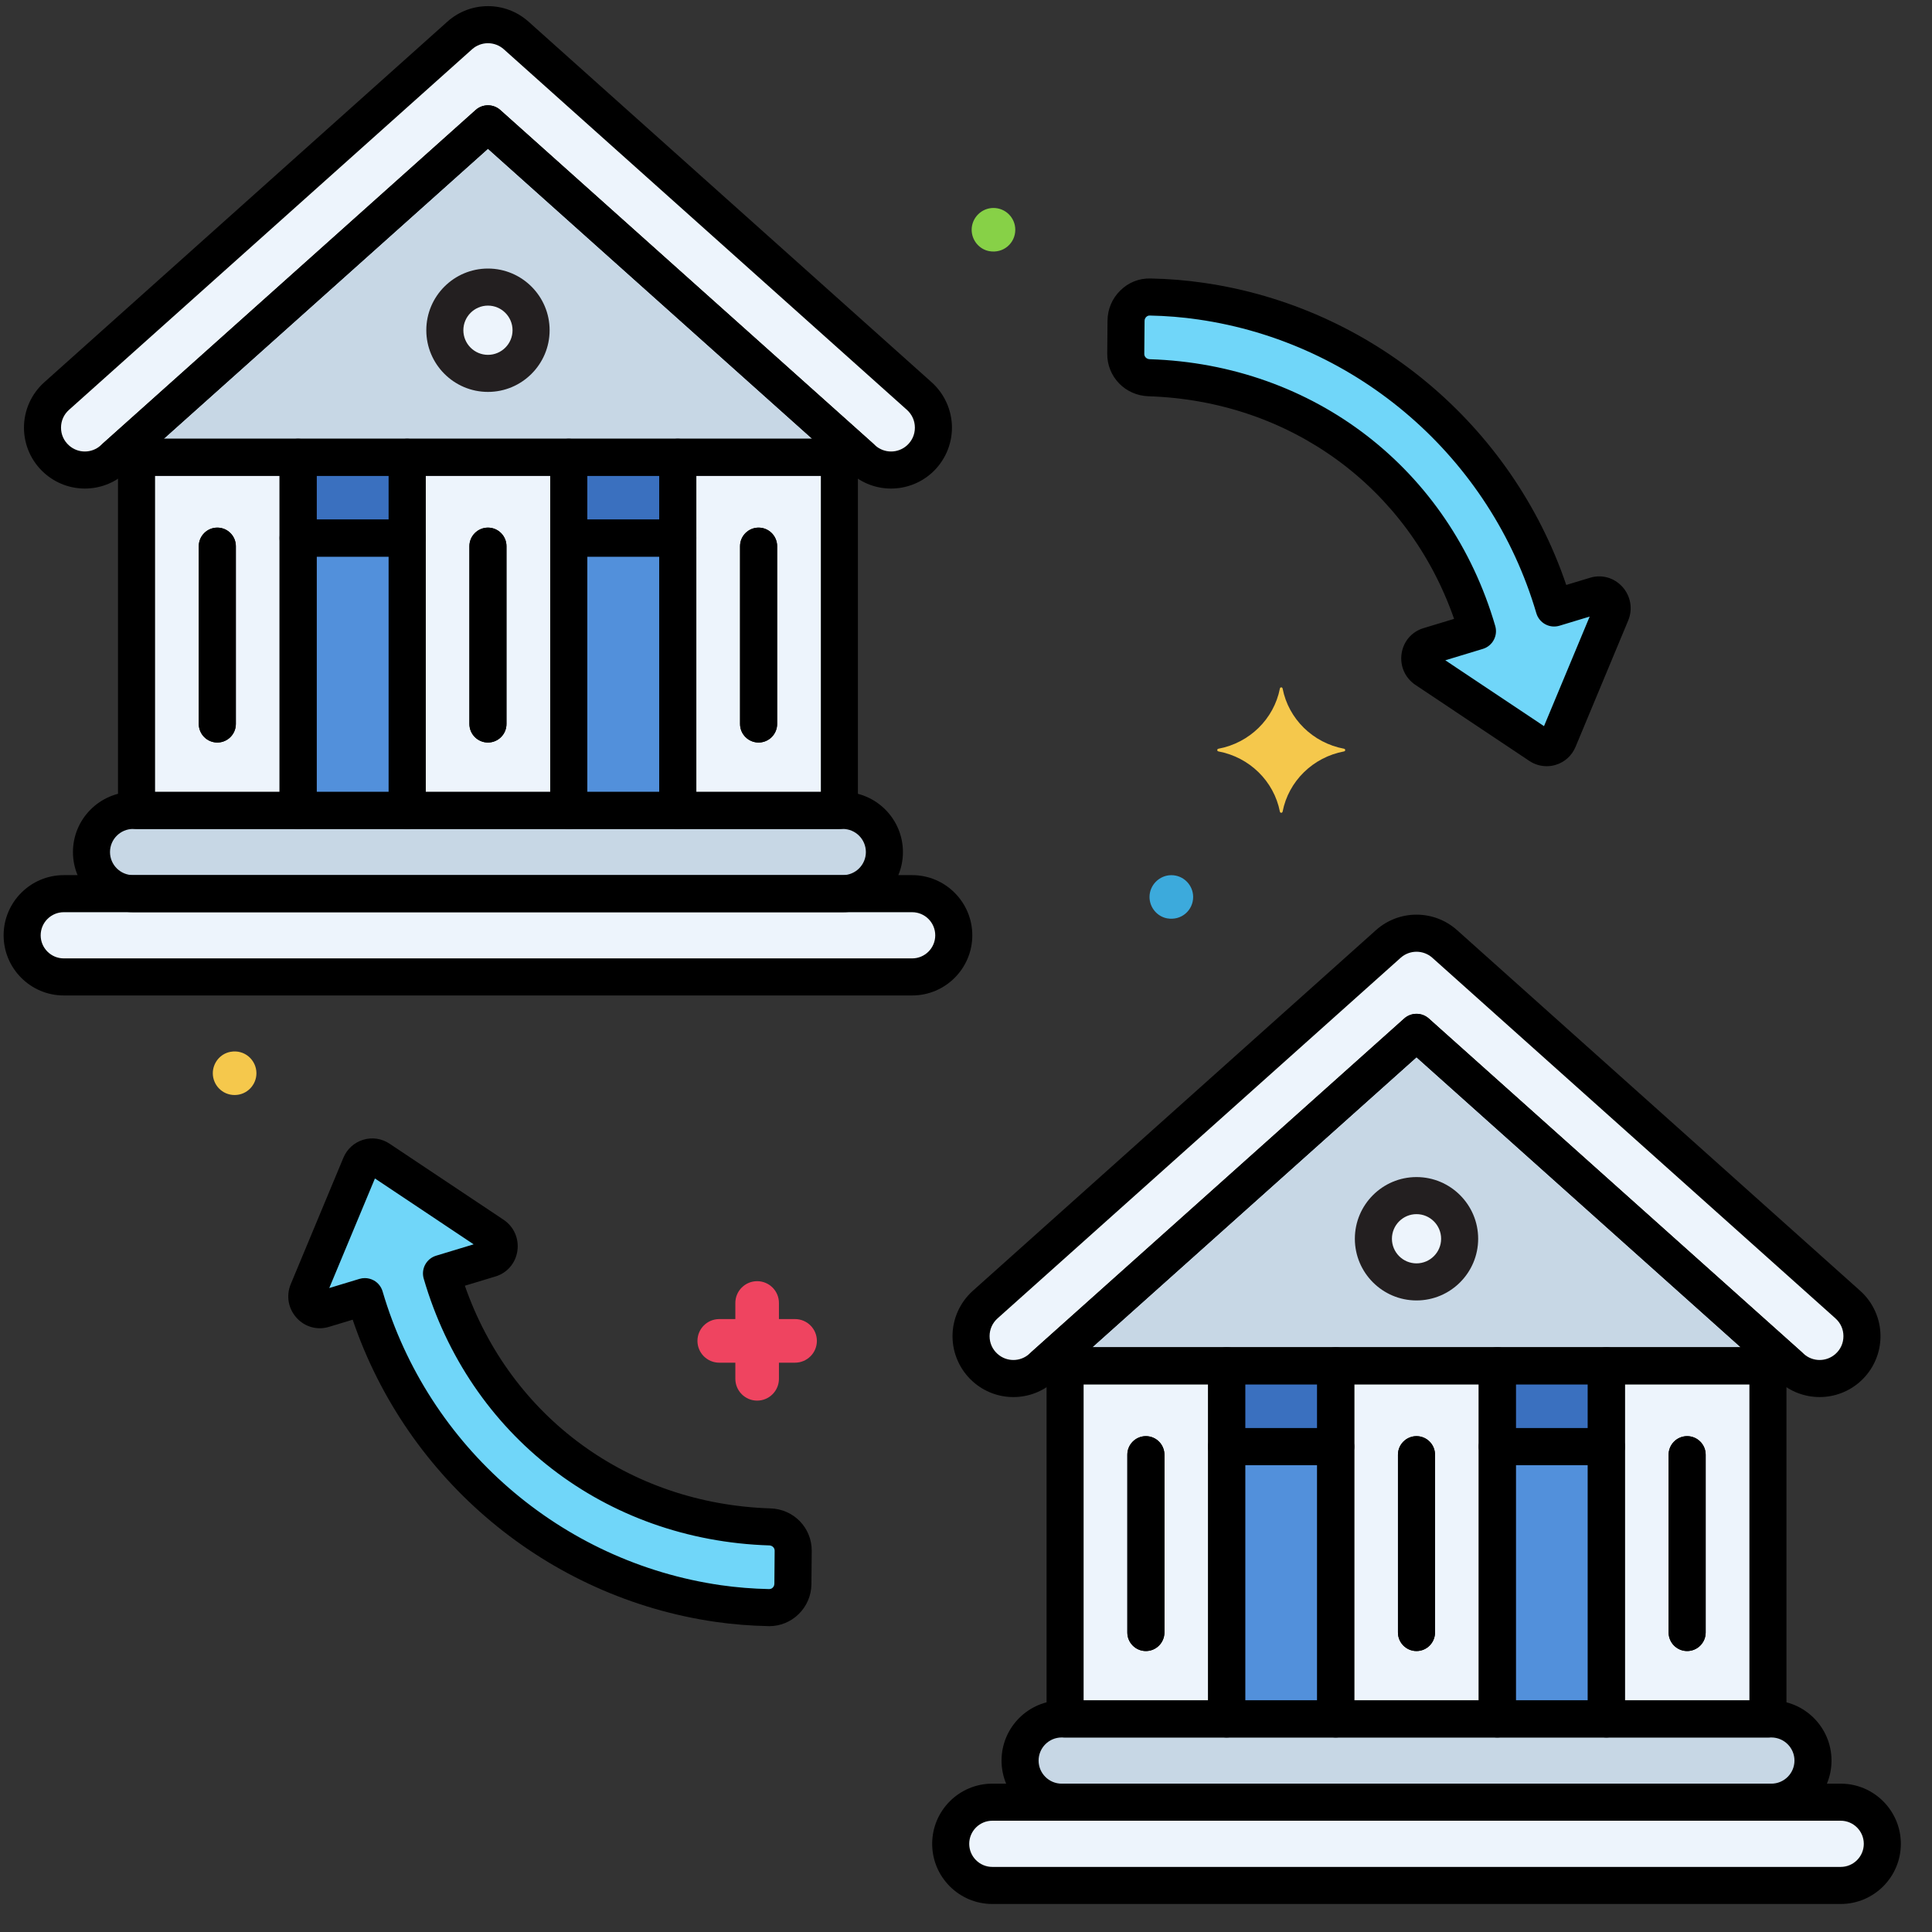 <svg xmlns="http://www.w3.org/2000/svg" xmlns:xlink="http://www.w3.org/1999/xlink" width="500" zoomAndPan="magnify" viewBox="0 0 375 375" height="500" preserveAspectRatio="xMidYMid meet" version="1.0"><rect x="0" y="0" width="375" height="375" fill="#333333" stroke="none"/><defs><clipPath id="id1"><path d="M 0.703 169 L 189 169 L 189 194 L 0.703 194 Z M 0.703 169 " clip-rule="nonzero"/></clipPath><clipPath id="id2"><path d="M 180 346 L 368.953 346 L 368.953 369.75 L 180 369.75 Z M 180 346 " clip-rule="nonzero"/></clipPath></defs><path fill="#c7d7e5" d="M 22.363 88.758 L 167.062 88.758 L 94.711 24.039 Z M 22.363 88.758 " fill-opacity="1" fill-rule="nonzero"/><path fill="#c7d7e5" d="M 163.59 173.461 L 25.836 173.461 C 21.375 173.461 17.758 169.848 17.758 165.387 C 17.758 160.922 21.375 157.301 25.836 157.301 L 163.59 157.301 C 168.051 157.301 171.664 160.922 171.664 165.387 C 171.664 169.848 168.051 173.461 163.59 173.461 " fill-opacity="1" fill-rule="nonzero"/><path fill="#c7d7e5" d="M 202.594 265.098 L 347.293 265.098 L 274.941 200.379 Z M 202.594 265.098 " fill-opacity="1" fill-rule="nonzero"/><path fill="#c7d7e5" d="M 343.82 349.805 L 206.066 349.805 C 201.605 349.805 197.992 346.191 197.992 341.727 C 197.992 337.266 201.605 333.645 206.066 333.645 L 343.82 333.645 C 348.281 333.645 351.898 337.266 351.898 341.727 C 351.898 346.191 348.281 349.805 343.82 349.805 " fill-opacity="1" fill-rule="nonzero"/><path fill="#edf4fc" d="M 103.082 64.098 C 103.082 68.723 99.336 72.473 94.711 72.473 C 90.09 72.473 86.344 68.723 86.344 64.098 C 86.344 59.473 90.09 55.723 94.711 55.723 C 99.336 55.723 103.082 59.473 103.082 64.098 " fill-opacity="1" fill-rule="nonzero"/><path fill="#edf4fc" d="M 178.434 76.879 L 100.188 6.883 C 97.07 4.094 92.355 4.094 89.238 6.883 L 10.984 76.879 C 7.34 80.152 7.34 85.867 10.984 89.133 C 14.109 91.926 18.824 91.926 21.941 89.133 L 94.711 24.039 L 167.48 89.133 C 170.602 91.926 175.316 91.926 178.434 89.133 C 182.086 85.867 182.086 80.152 178.434 76.879 " fill-opacity="1" fill-rule="nonzero"/><path fill="#edf4fc" d="M 177.051 189.621 L 12.375 189.621 C 7.914 189.621 4.301 186.004 4.301 181.547 C 4.301 177.082 7.914 173.461 12.375 173.461 L 177.051 173.461 C 181.508 173.461 185.125 177.082 185.125 181.547 C 185.125 186.004 181.508 189.621 177.051 189.621 " fill-opacity="1" fill-rule="nonzero"/><path fill="#edf4fc" d="M 131.559 88.758 L 131.559 157.301 L 162.926 157.301 L 162.926 88.758 L 131.559 88.758 " fill-opacity="1" fill-rule="nonzero"/><path fill="#edf4fc" d="M 79.031 88.758 L 79.031 157.301 L 110.391 157.301 L 110.391 88.758 L 79.031 88.758 " fill-opacity="1" fill-rule="nonzero"/><path fill="#edf4fc" d="M 26.5 88.758 L 26.5 157.301 L 57.859 157.301 L 57.859 88.758 L 26.5 88.758 " fill-opacity="1" fill-rule="nonzero"/><path fill="#3a70bf" d="M 110.391 104.445 L 131.559 104.445 L 131.559 88.758 L 110.391 88.758 L 110.391 104.445 " fill-opacity="1" fill-rule="nonzero"/><path fill="#3a70bf" d="M 57.859 104.445 L 79.031 104.445 L 79.031 88.758 L 57.859 88.758 L 57.859 104.445 " fill-opacity="1" fill-rule="nonzero"/><path fill="#edf4fc" d="M 283.312 240.441 C 283.312 245.066 279.566 248.816 274.941 248.816 C 270.32 248.816 266.574 245.066 266.574 240.441 C 266.574 235.816 270.32 232.066 274.941 232.066 C 279.566 232.066 283.312 235.816 283.312 240.441 " fill-opacity="1" fill-rule="nonzero"/><path fill="#edf4fc" d="M 358.672 253.223 L 280.418 183.227 C 277.301 180.438 272.586 180.438 269.469 183.227 L 191.223 253.223 C 187.57 256.488 187.57 262.211 191.223 265.477 C 194.34 268.27 199.055 268.27 202.176 265.477 L 274.941 200.379 L 347.715 265.477 C 350.832 268.27 355.551 268.27 358.672 265.477 C 362.324 262.211 362.324 256.488 358.672 253.223 " fill-opacity="1" fill-rule="nonzero"/><path fill="#edf4fc" d="M 357.281 365.965 L 192.605 365.965 C 188.148 365.965 184.531 362.344 184.531 357.887 C 184.531 353.426 188.148 349.805 192.605 349.805 L 357.281 349.805 C 361.738 349.805 365.355 353.426 365.355 357.887 C 365.355 362.344 361.738 365.965 357.281 365.965 " fill-opacity="1" fill-rule="nonzero"/><path fill="#edf4fc" d="M 311.797 265.098 L 311.797 333.645 L 343.156 333.645 L 343.156 265.098 L 311.797 265.098 " fill-opacity="1" fill-rule="nonzero"/><path fill="#edf4fc" d="M 259.262 265.098 L 259.262 333.645 L 290.625 333.645 L 290.625 265.098 L 259.262 265.098 " fill-opacity="1" fill-rule="nonzero"/><path fill="#edf4fc" d="M 206.73 265.098 L 206.73 333.645 L 238.09 333.645 L 238.09 265.098 L 206.73 265.098 " fill-opacity="1" fill-rule="nonzero"/><path fill="#3a70bf" d="M 290.625 280.785 L 311.797 280.785 L 311.797 265.098 L 290.625 265.098 L 290.625 280.785 " fill-opacity="1" fill-rule="nonzero"/><path fill="#3a70bf" d="M 238.09 280.785 L 259.262 280.785 L 259.262 265.098 L 238.09 265.098 L 238.09 280.785 " fill-opacity="1" fill-rule="nonzero"/><path fill="#5290db" d="M 79.031 104.445 L 57.859 104.445 L 57.859 157.301 L 79.031 157.301 L 79.031 104.445 " fill-opacity="1" fill-rule="nonzero"/><path fill="#5290db" d="M 110.391 104.445 L 110.391 157.301 L 131.559 157.301 L 131.559 104.445 L 110.391 104.445 " fill-opacity="1" fill-rule="nonzero"/><path fill="#5290db" d="M 259.262 280.785 L 238.09 280.785 L 238.09 333.645 L 259.262 333.645 L 259.262 280.785 " fill-opacity="1" fill-rule="nonzero"/><path fill="#5290db" d="M 290.625 280.785 L 290.625 333.645 L 311.797 333.645 L 311.797 280.785 L 290.625 280.785 " fill-opacity="1" fill-rule="nonzero"/><path fill="#70d6f9" d="M 309.68 115.578 L 301.652 118.008 C 292.484 86.766 265.539 63.121 233.062 58.441 C 229.793 57.977 226.516 57.719 223.258 57.652 C 220.695 57.594 218.586 59.676 218.566 62.238 L 218.508 68.66 C 218.484 71.195 220.508 73.238 223.039 73.316 C 250.66 74.199 277.668 91.234 286.773 122.516 L 277.328 125.371 C 275.301 125.984 274.941 128.754 276.727 129.945 L 298.852 144.707 C 300.137 145.566 301.883 145.039 302.48 143.609 L 312.711 119.059 C 313.539 117.074 311.699 114.965 309.68 115.578 " fill-opacity="1" fill-rule="nonzero"/><path fill="#70d6f9" d="M 62.789 254.105 L 70.812 251.676 C 79.98 282.918 106.926 306.562 139.398 311.242 C 142.676 311.711 145.949 311.973 149.207 312.039 C 151.77 312.09 153.879 310.008 153.902 307.445 L 153.957 301.023 C 153.98 298.488 151.957 296.445 149.43 296.367 C 121.809 295.492 94.801 278.453 85.695 247.176 L 95.141 244.312 C 97.164 243.699 97.523 240.934 95.738 239.738 L 73.617 224.977 C 72.328 224.125 70.582 224.652 69.984 226.078 L 59.754 250.633 C 58.926 252.613 60.766 254.719 62.789 254.105 " fill-opacity="1" fill-rule="nonzero"/><path fill="#231f20" d="M 94.711 59.32 C 92.082 59.32 89.938 61.469 89.938 64.098 C 89.938 66.734 92.082 68.875 94.711 68.875 C 97.344 68.875 99.484 66.734 99.484 64.098 C 99.484 61.469 97.344 59.32 94.711 59.32 Z M 94.711 76.07 C 88.113 76.07 82.746 70.695 82.746 64.098 C 82.746 57.5 88.113 52.125 94.711 52.125 C 101.312 52.125 106.68 57.5 106.68 64.098 C 106.68 70.695 101.312 76.07 94.711 76.07 " fill-opacity="1" fill-rule="nonzero"/><path fill="#000000" d="M 94.711 20.441 C 95.57 20.441 96.43 20.742 97.109 21.355 L 169.875 86.457 C 171.633 88.027 174.281 88.027 176.039 86.457 C 177.027 85.562 177.578 84.344 177.578 83.008 C 177.578 81.676 177.027 80.449 176.039 79.559 L 97.789 9.562 C 96.035 7.996 93.383 7.996 91.629 9.562 L 13.387 79.559 C 12.391 80.449 11.844 81.676 11.844 83.008 C 11.844 84.344 12.391 85.562 13.387 86.453 C 15.137 88.027 17.789 88.027 19.543 86.457 L 92.316 21.355 C 92.996 20.742 93.855 20.441 94.711 20.441 Z M 172.953 94.828 C 170.141 94.828 167.332 93.828 165.082 91.812 L 94.711 28.867 L 24.344 91.82 C 19.852 95.832 13.082 95.832 8.594 91.812 C 6.086 89.578 4.652 86.367 4.652 83.008 C 4.652 79.652 6.086 76.441 8.594 74.199 L 86.836 4.203 C 91.328 0.188 98.098 0.188 102.586 4.203 L 180.832 74.199 C 183.332 76.441 184.773 79.652 184.773 83.008 C 184.773 86.367 183.332 89.578 180.832 91.82 C 178.586 93.82 175.77 94.828 172.953 94.828 " fill-opacity="1" fill-rule="nonzero"/><path fill="#000000" d="M 31.777 85.16 L 157.645 85.16 L 94.711 28.867 Z M 167.062 92.355 L 22.363 92.355 C 20.875 92.355 19.539 91.438 19.004 90.043 C 18.469 88.648 18.852 87.07 19.965 86.074 L 92.316 21.355 C 93.68 20.133 95.742 20.133 97.109 21.355 L 169.461 86.074 C 170.574 87.07 170.953 88.648 170.422 90.043 C 169.887 91.438 168.551 92.355 167.062 92.355 " fill-opacity="1" fill-rule="nonzero"/><g clip-path="url(#id1)"><path fill="#000000" d="M 12.375 177.059 C 9.906 177.059 7.895 179.07 7.895 181.547 C 7.895 184.012 9.906 186.023 12.375 186.023 L 177.051 186.023 C 179.52 186.023 181.531 184.012 181.531 181.547 C 181.531 179.07 179.52 177.059 177.051 177.059 Z M 177.051 193.219 L 12.375 193.219 C 5.941 193.219 0.703 187.98 0.703 181.547 C 0.703 175.105 5.941 169.863 12.375 169.863 L 177.051 169.863 C 183.484 169.863 188.723 175.105 188.723 181.547 C 188.723 187.98 183.484 193.219 177.051 193.219 " fill-opacity="1" fill-rule="nonzero"/></g><path fill="#000000" d="M 25.836 160.898 C 23.363 160.898 21.352 162.91 21.352 165.387 C 21.352 167.852 23.363 169.863 25.836 169.863 L 163.59 169.863 C 166.055 169.863 168.066 167.852 168.066 165.387 C 168.066 162.91 166.055 160.898 163.59 160.898 Z M 163.59 177.059 L 25.836 177.059 C 19.398 177.059 14.16 171.82 14.16 165.387 C 14.16 158.945 19.398 153.707 25.836 153.707 L 163.59 153.707 C 170.023 153.707 175.258 158.945 175.258 165.387 C 175.258 171.82 170.023 177.059 163.59 177.059 " fill-opacity="1" fill-rule="nonzero"/><path fill="#000000" d="M 135.156 153.707 L 159.328 153.707 L 159.328 92.355 L 135.156 92.355 Z M 162.926 160.898 L 131.559 160.898 C 129.574 160.898 127.965 159.293 127.965 157.301 L 127.965 88.758 C 127.965 86.773 129.574 85.16 131.559 85.16 L 162.926 85.16 C 164.91 85.16 166.52 86.773 166.52 88.758 L 166.52 157.301 C 166.52 159.293 164.91 160.898 162.926 160.898 " fill-opacity="1" fill-rule="nonzero"/><path fill="#000000" d="M 82.629 153.707 L 106.797 153.707 L 106.797 92.355 L 82.629 92.355 Z M 110.391 160.898 L 79.031 160.898 C 77.043 160.898 75.438 159.293 75.438 157.301 L 75.438 88.758 C 75.438 86.773 77.043 85.16 79.031 85.16 L 110.391 85.16 C 112.383 85.16 113.988 86.773 113.988 88.758 L 113.988 157.301 C 113.988 159.293 112.383 160.898 110.391 160.898 " fill-opacity="1" fill-rule="nonzero"/><path fill="#000000" d="M 30.098 153.707 L 54.266 153.707 L 54.266 92.355 L 30.098 92.355 Z M 57.859 160.898 L 26.5 160.898 C 24.512 160.898 22.902 159.293 22.902 157.301 L 22.902 88.758 C 22.902 86.773 24.512 85.16 26.5 85.16 L 57.859 85.16 C 59.848 85.16 61.457 86.773 61.457 88.758 L 61.457 157.301 C 61.457 159.293 59.848 160.898 57.859 160.898 " fill-opacity="1" fill-rule="nonzero"/><path fill="#000000" d="M 147.242 144.121 C 145.258 144.121 143.645 142.508 143.645 140.523 L 143.645 106.012 C 143.645 104.027 145.258 102.414 147.242 102.414 C 149.23 102.414 150.84 104.027 150.84 106.012 L 150.84 140.523 C 150.84 142.508 149.23 144.121 147.242 144.121 " fill-opacity="1" fill-rule="nonzero"/><path fill="#000000" d="M 94.711 144.121 C 92.727 144.121 91.113 142.508 91.113 140.523 L 91.113 106.012 C 91.113 104.027 92.727 102.414 94.711 102.414 C 96.699 102.414 98.305 104.027 98.305 106.012 L 98.305 140.523 C 98.305 142.508 96.699 144.121 94.711 144.121 " fill-opacity="1" fill-rule="nonzero"/><path fill="#000000" d="M 42.184 144.121 C 40.195 144.121 38.586 142.508 38.586 140.523 L 38.586 106.012 C 38.586 104.027 40.195 102.414 42.184 102.414 C 44.168 102.414 45.777 104.027 45.777 106.012 L 45.777 140.523 C 45.777 142.508 44.168 144.121 42.184 144.121 " fill-opacity="1" fill-rule="nonzero"/><path fill="#000000" d="M 113.988 100.848 L 127.965 100.848 L 127.965 92.355 L 113.988 92.355 Z M 131.559 108.043 L 110.391 108.043 C 108.402 108.043 106.797 106.434 106.797 104.445 L 106.797 88.758 C 106.797 86.773 108.402 85.16 110.391 85.16 L 131.559 85.16 C 133.547 85.16 135.156 86.773 135.156 88.758 L 135.156 104.445 C 135.156 106.434 133.547 108.043 131.559 108.043 " fill-opacity="1" fill-rule="nonzero"/><path fill="#000000" d="M 61.457 100.848 L 75.438 100.848 L 75.438 92.355 L 61.457 92.355 Z M 79.031 108.043 L 57.859 108.043 C 55.875 108.043 54.266 106.434 54.266 104.445 L 54.266 88.758 C 54.266 86.773 55.875 85.16 57.859 85.16 L 79.031 85.16 C 81.016 85.16 82.629 86.773 82.629 88.758 L 82.629 104.445 C 82.629 106.434 81.016 108.043 79.031 108.043 " fill-opacity="1" fill-rule="nonzero"/><path fill="#231f20" d="M 274.941 235.664 C 272.312 235.664 270.172 237.809 270.172 240.441 C 270.172 243.078 272.312 245.219 274.941 245.219 C 277.574 245.219 279.719 243.078 279.719 240.441 C 279.719 237.809 277.574 235.664 274.941 235.664 Z M 274.941 252.414 C 268.344 252.414 262.977 247.039 262.977 240.441 C 262.977 233.84 268.344 228.469 274.941 228.469 C 281.543 228.469 286.91 233.84 286.91 240.441 C 286.91 247.039 281.543 252.414 274.941 252.414 " fill-opacity="1" fill-rule="nonzero"/><path fill="#000000" d="M 274.941 196.785 C 275.801 196.785 276.66 197.086 277.34 197.699 L 350.113 262.793 C 351.867 264.367 354.512 264.367 356.27 262.793 C 357.266 261.906 357.809 260.688 357.809 259.348 C 357.809 258.016 357.266 256.797 356.27 255.91 C 356.27 255.91 356.27 255.91 356.27 255.902 L 278.02 185.906 C 276.266 184.34 273.621 184.34 271.867 185.906 L 193.617 255.902 C 192.629 256.797 192.078 258.016 192.078 259.348 C 192.078 260.688 192.629 261.906 193.617 262.793 C 195.375 264.367 198.023 264.367 199.781 262.793 L 272.547 197.699 C 273.227 197.086 274.086 196.785 274.941 196.785 Z M 353.191 271.168 C 350.375 271.168 347.562 270.168 345.312 268.156 L 274.941 205.203 L 204.574 268.156 C 200.082 272.176 193.312 272.176 188.824 268.156 C 186.324 265.918 184.883 262.711 184.883 259.348 C 184.883 255.992 186.324 252.785 188.824 250.543 L 267.07 180.543 C 271.559 176.531 278.328 176.531 282.82 180.543 L 361.062 250.543 C 363.57 252.785 365.004 255.992 365.004 259.348 C 365.004 262.711 363.57 265.918 361.062 268.156 C 358.82 270.164 356.008 271.168 353.191 271.168 " fill-opacity="1" fill-rule="nonzero"/><path fill="#000000" d="M 212.012 261.5 L 337.875 261.5 L 274.941 205.203 Z M 347.293 268.695 L 202.594 268.695 C 201.105 268.695 199.77 267.781 199.234 266.387 C 198.703 264.992 199.082 263.414 200.195 262.418 L 272.547 197.699 C 273.914 196.48 275.977 196.473 277.34 197.699 L 349.691 262.418 C 350.805 263.414 351.188 264.992 350.652 266.387 C 350.117 267.781 348.785 268.695 347.293 268.695 " fill-opacity="1" fill-rule="nonzero"/><g clip-path="url(#id2)"><path fill="#000000" d="M 192.605 353.402 C 190.137 353.402 188.125 355.414 188.125 357.887 C 188.125 360.355 190.137 362.367 192.605 362.367 L 357.281 362.367 C 359.75 362.367 361.762 360.355 361.762 357.887 C 361.762 355.414 359.75 353.402 357.281 353.402 Z M 357.281 369.562 L 192.605 369.562 C 186.172 369.562 180.934 364.324 180.934 357.887 C 180.934 351.445 186.172 346.207 192.605 346.207 L 357.281 346.207 C 363.715 346.207 368.953 351.445 368.953 357.887 C 368.953 364.324 363.715 369.562 357.281 369.562 " fill-opacity="1" fill-rule="nonzero"/></g><path fill="#000000" d="M 206.066 337.242 C 203.602 337.242 201.59 339.254 201.59 341.727 C 201.59 344.195 203.602 346.207 206.066 346.207 L 343.82 346.207 C 346.293 346.207 348.305 344.195 348.305 341.727 C 348.305 339.254 346.293 337.242 343.82 337.242 Z M 343.82 353.402 L 206.066 353.402 C 199.633 353.402 194.398 348.164 194.398 341.727 C 194.398 335.285 199.633 330.047 206.066 330.047 L 343.82 330.047 C 350.258 330.047 355.496 335.285 355.496 341.727 C 355.496 348.164 350.258 353.402 343.82 353.402 " fill-opacity="1" fill-rule="nonzero"/><path fill="#000000" d="M 315.391 330.047 L 339.559 330.047 L 339.559 268.695 L 315.391 268.695 Z M 343.156 337.242 L 311.797 337.242 C 309.809 337.242 308.199 335.637 308.199 333.645 L 308.199 265.098 C 308.199 263.113 309.809 261.5 311.797 261.5 L 343.156 261.5 C 345.145 261.5 346.754 263.113 346.754 265.098 L 346.754 333.645 C 346.754 335.637 345.145 337.242 343.156 337.242 " fill-opacity="1" fill-rule="nonzero"/><path fill="#000000" d="M 262.859 330.047 L 287.027 330.047 L 287.027 268.695 L 262.859 268.695 Z M 290.625 337.242 L 259.262 337.242 C 257.273 337.242 255.668 335.637 255.668 333.645 L 255.668 265.098 C 255.668 263.113 257.273 261.5 259.262 261.5 L 290.625 261.5 C 292.613 261.5 294.219 263.113 294.219 265.098 L 294.219 333.645 C 294.219 335.637 292.613 337.242 290.625 337.242 " fill-opacity="1" fill-rule="nonzero"/><path fill="#000000" d="M 210.328 330.047 L 234.496 330.047 L 234.496 268.695 L 210.328 268.695 Z M 238.09 337.242 L 206.73 337.242 C 204.746 337.242 203.137 335.637 203.137 333.645 L 203.137 265.098 C 203.137 263.113 204.746 261.5 206.73 261.5 L 238.09 261.5 C 240.082 261.5 241.688 263.113 241.688 265.098 L 241.688 333.645 C 241.688 335.637 240.082 337.242 238.09 337.242 " fill-opacity="1" fill-rule="nonzero"/><path fill="#000000" d="M 327.473 320.465 C 325.488 320.465 323.879 318.852 323.879 316.867 L 323.879 282.355 C 323.879 280.371 325.488 278.758 327.473 278.758 C 329.461 278.758 331.07 280.371 331.07 282.355 L 331.07 316.867 C 331.07 318.852 329.461 320.465 327.473 320.465 " fill-opacity="1" fill-rule="nonzero"/><path fill="#000000" d="M 274.941 320.465 C 272.957 320.465 271.344 318.852 271.344 316.867 L 271.344 282.355 C 271.344 280.371 272.957 278.758 274.941 278.758 C 276.93 278.758 278.535 280.371 278.535 282.355 L 278.535 316.867 C 278.535 318.852 276.93 320.465 274.941 320.465 " fill-opacity="1" fill-rule="nonzero"/><path fill="#000000" d="M 222.414 320.465 C 220.426 320.465 218.816 318.852 218.816 316.867 L 218.816 282.355 C 218.816 280.371 220.426 278.758 222.414 278.758 C 224.398 278.758 226.012 280.371 226.012 282.355 L 226.012 316.867 C 226.012 318.852 224.398 320.465 222.414 320.465 " fill-opacity="1" fill-rule="nonzero"/><path fill="#000000" d="M 294.219 277.191 L 308.199 277.191 L 308.199 268.695 L 294.219 268.695 Z M 311.797 284.383 L 290.625 284.383 C 288.641 284.383 287.027 282.777 287.027 280.785 L 287.027 265.098 C 287.027 263.113 288.641 261.5 290.625 261.5 L 311.797 261.5 C 313.781 261.5 315.391 263.113 315.391 265.098 L 315.391 280.785 C 315.391 282.777 313.781 284.383 311.797 284.383 " fill-opacity="1" fill-rule="nonzero"/><path fill="#000000" d="M 241.688 277.191 L 255.668 277.191 L 255.668 268.695 L 241.688 268.695 Z M 259.262 284.383 L 238.09 284.383 C 236.109 284.383 234.496 282.777 234.496 280.785 L 234.496 265.098 C 234.496 263.113 236.109 261.5 238.09 261.5 L 259.262 261.5 C 261.254 261.5 262.859 263.113 262.859 265.098 L 262.859 280.785 C 262.859 282.777 261.254 284.383 259.262 284.383 " fill-opacity="1" fill-rule="nonzero"/><path fill="#000000" d="M 309.68 115.578 L 309.695 115.578 Z M 280.531 128.16 L 299.691 140.945 L 308.555 119.676 L 302.691 121.453 C 301.781 121.727 300.789 121.633 299.941 121.172 C 299.098 120.715 298.473 119.941 298.203 119.023 C 289.348 88.855 263.578 66.477 232.551 62.008 C 229.504 61.562 226.352 61.309 223.184 61.246 C 222.82 61.227 222.617 61.395 222.48 61.527 C 222.363 61.641 222.16 61.887 222.16 62.27 L 222.105 68.695 C 222.098 69.25 222.559 69.703 223.156 69.723 C 255.031 70.734 281.359 91.062 290.227 121.504 C 290.773 123.398 289.703 125.387 287.812 125.953 Z M 300.203 148.719 C 299.031 148.719 297.859 148.371 296.855 147.703 L 274.734 132.941 C 272.723 131.594 271.691 129.27 272.047 126.871 C 272.395 124.504 274.02 122.617 276.285 121.926 L 282.238 120.125 C 273.352 94.617 250.43 77.789 222.926 76.914 C 218.391 76.766 214.875 73.129 214.914 68.633 L 214.969 62.207 C 214.992 59.988 215.879 57.914 217.469 56.367 C 219.047 54.828 221.059 53.996 223.328 54.055 C 226.793 54.121 230.234 54.402 233.578 54.887 C 266.188 59.578 293.461 82.434 304.008 113.539 L 308.637 112.141 C 310.898 111.449 313.301 112.129 314.902 113.898 C 316.527 115.703 316.961 118.211 316.031 120.441 L 305.801 144.992 C 305.098 146.668 303.703 147.934 301.969 148.457 C 301.383 148.637 300.793 148.719 300.203 148.719 " fill-opacity="1" fill-rule="nonzero"/><path fill="#000000" d="M 61.75 250.66 Z M 70.812 248.078 C 71.406 248.078 71.992 248.227 72.527 248.512 C 73.367 248.969 73.992 249.742 74.262 250.664 C 83.117 280.832 108.887 303.215 139.914 307.684 C 142.961 308.121 146.105 308.375 149.281 308.441 C 149.68 308.426 149.848 308.289 149.984 308.16 C 150.102 308.043 150.301 307.797 150.305 307.418 L 150.359 300.992 C 150.367 300.434 149.906 299.98 149.316 299.965 C 117.434 298.949 91.102 278.621 82.242 248.18 C 81.691 246.285 82.766 244.301 84.652 243.73 L 91.934 241.523 L 72.773 228.738 L 63.91 250.008 L 69.773 248.23 C 70.117 248.129 70.465 248.078 70.812 248.078 Z M 149.305 315.637 C 149.25 315.637 149.191 315.637 149.137 315.629 C 145.668 315.562 142.223 315.281 138.887 314.805 C 106.281 310.105 79 287.25 68.457 256.152 L 63.828 257.551 C 61.57 258.234 59.164 257.562 57.562 255.785 C 55.938 253.988 55.504 251.473 56.438 249.242 L 66.664 224.691 C 67.367 223.016 68.762 221.758 70.496 221.227 C 72.234 220.699 74.098 220.977 75.609 221.988 L 97.734 236.746 C 99.746 238.09 100.777 240.418 100.418 242.816 C 100.07 245.18 98.445 247.074 96.184 247.758 L 90.23 249.559 C 99.113 275.066 122.031 291.898 149.539 292.777 C 154.074 292.918 157.594 296.555 157.555 301.055 L 157.496 307.48 C 157.473 309.699 156.586 311.773 154.996 313.32 C 153.457 314.816 151.441 315.637 149.305 315.637 " fill-opacity="1" fill-rule="nonzero"/><path fill="#ef4460" d="M 154.316 256.031 L 151.191 256.031 L 151.191 252.906 C 151.191 250.57 149.301 248.676 146.961 248.676 C 144.625 248.676 142.73 250.57 142.73 252.906 L 142.73 256.031 L 139.605 256.031 C 137.27 256.031 135.375 257.926 135.375 260.266 C 135.375 262.602 137.27 264.496 139.605 264.496 L 142.73 264.496 L 142.73 267.621 C 142.73 269.961 144.625 271.859 146.961 271.859 C 149.301 271.859 151.191 269.961 151.191 267.621 L 151.191 264.496 L 154.316 264.496 C 156.652 264.496 158.555 262.602 158.555 260.266 C 158.555 257.926 156.652 256.031 154.316 256.031 " fill-opacity="1" fill-rule="nonzero"/><path fill="#87d147" d="M 191.996 48.746 C 194.789 49.254 197.066 47.168 197.066 44.598 C 197.066 42.262 195.18 40.367 192.828 40.367 C 190.48 40.367 188.598 42.305 188.598 44.598 C 188.598 46.641 190.07 48.387 191.996 48.746 " fill-opacity="1" fill-rule="nonzero"/><path fill="#f5c84c" d="M 44.711 204.164 C 42.676 204.547 41.305 206.371 41.305 208.312 C 41.305 210.578 43.125 212.543 45.539 212.543 C 47.938 212.543 49.773 210.582 49.773 208.312 C 49.773 205.789 47.504 203.641 44.711 204.164 " fill-opacity="1" fill-rule="nonzero"/><path fill="#3caadc" d="M 226.52 178.25 C 229.32 178.758 231.59 176.668 231.59 174.102 C 231.59 171.84 229.762 169.871 227.352 169.871 C 225.066 169.871 223.121 171.766 223.121 174.102 C 223.121 176.117 224.57 177.879 226.52 178.25 " fill-opacity="1" fill-rule="nonzero"/><path fill="#f5c84c" d="M 260.875 145.328 C 254.852 144.207 250.098 139.547 248.953 133.641 C 248.891 133.34 248.48 133.34 248.426 133.641 C 247.273 139.547 242.523 144.207 236.496 145.328 C 236.191 145.387 236.191 145.789 236.496 145.848 C 242.523 146.973 247.273 151.625 248.426 157.539 C 248.48 157.832 248.891 157.832 248.953 157.539 C 250.098 151.625 254.852 146.973 260.875 145.848 C 261.18 145.789 261.18 145.387 260.875 145.328 " fill-opacity="1" fill-rule="nonzero"/><path fill="#000000" d="M 61.457 153.707 L 75.438 153.707 L 75.438 108.043 L 61.457 108.043 Z M 79.031 160.898 L 57.859 160.898 C 55.875 160.898 54.266 159.293 54.266 157.301 L 54.266 104.445 C 54.266 102.453 55.875 100.848 57.859 100.848 L 79.031 100.848 C 81.016 100.848 82.629 102.453 82.629 104.445 L 82.629 157.301 C 82.629 159.293 81.016 160.898 79.031 160.898 " fill-opacity="1" fill-rule="nonzero"/><path fill="#000000" d="M 113.988 153.707 L 127.965 153.707 L 127.965 108.043 L 113.988 108.043 Z M 131.559 160.898 L 110.391 160.898 C 108.402 160.898 106.797 159.293 106.797 157.301 L 106.797 104.445 C 106.797 102.453 108.402 100.848 110.391 100.848 L 131.559 100.848 C 133.547 100.848 135.156 102.453 135.156 104.445 L 135.156 157.301 C 135.156 159.293 133.547 160.898 131.559 160.898 " fill-opacity="1" fill-rule="nonzero"/><path fill="#000000" d="M 241.688 330.047 L 255.668 330.047 L 255.668 284.383 L 241.688 284.383 Z M 259.262 337.242 L 238.09 337.242 C 236.109 337.242 234.496 335.637 234.496 333.645 L 234.496 280.785 C 234.496 278.797 236.109 277.191 238.09 277.191 L 259.262 277.191 C 261.254 277.191 262.859 278.797 262.859 280.785 L 262.859 333.645 C 262.859 335.637 261.254 337.242 259.262 337.242 " fill-opacity="1" fill-rule="nonzero"/><path fill="#000000" d="M 294.219 330.047 L 308.199 330.047 L 308.199 284.383 L 294.219 284.383 Z M 311.797 337.242 L 290.625 337.242 C 288.641 337.242 287.027 335.637 287.027 333.645 L 287.027 280.785 C 287.027 278.797 288.641 277.191 290.625 277.191 L 311.797 277.191 C 313.781 277.191 315.391 278.797 315.391 280.785 L 315.391 333.645 C 315.391 335.637 313.781 337.242 311.797 337.242 " fill-opacity="1" fill-rule="nonzero"/><path fill="#000000" d="M 147.242 144.121 C 145.258 144.121 143.645 142.508 143.645 140.523 L 143.645 106.012 C 143.645 104.027 145.258 102.414 147.242 102.414 C 149.23 102.414 150.84 104.027 150.84 106.012 L 150.84 140.523 C 150.84 142.508 149.23 144.121 147.242 144.121 " fill-opacity="1" fill-rule="nonzero"/><path fill="#000000" d="M 94.711 144.121 C 92.727 144.121 91.113 142.508 91.113 140.523 L 91.113 106.012 C 91.113 104.027 92.727 102.414 94.711 102.414 C 96.699 102.414 98.305 104.027 98.305 106.012 L 98.305 140.523 C 98.305 142.508 96.699 144.121 94.711 144.121 " fill-opacity="1" fill-rule="nonzero"/><path fill="#000000" d="M 42.184 144.121 C 40.195 144.121 38.586 142.508 38.586 140.523 L 38.586 106.012 C 38.586 104.027 40.195 102.414 42.184 102.414 C 44.168 102.414 45.777 104.027 45.777 106.012 L 45.777 140.523 C 45.777 142.508 44.168 144.121 42.184 144.121 " fill-opacity="1" fill-rule="nonzero"/><path fill="#000000" d="M 327.473 320.465 C 325.488 320.465 323.879 318.852 323.879 316.867 L 323.879 282.355 C 323.879 280.371 325.488 278.758 327.473 278.758 C 329.461 278.758 331.07 280.371 331.07 282.355 L 331.07 316.867 C 331.07 318.852 329.461 320.465 327.473 320.465 " fill-opacity="1" fill-rule="nonzero"/><path fill="#000000" d="M 274.941 320.465 C 272.957 320.465 271.344 318.852 271.344 316.867 L 271.344 282.355 C 271.344 280.371 272.957 278.758 274.941 278.758 C 276.93 278.758 278.535 280.371 278.535 282.355 L 278.535 316.867 C 278.535 318.852 276.93 320.465 274.941 320.465 " fill-opacity="1" fill-rule="nonzero"/><path fill="#000000" d="M 222.414 320.465 C 220.426 320.465 218.816 318.852 218.816 316.867 L 218.816 282.355 C 218.816 280.371 220.426 278.758 222.414 278.758 C 224.398 278.758 226.012 280.371 226.012 282.355 L 226.012 316.867 C 226.012 318.852 224.398 320.465 222.414 320.465 " fill-opacity="1" fill-rule="nonzero"/></svg>